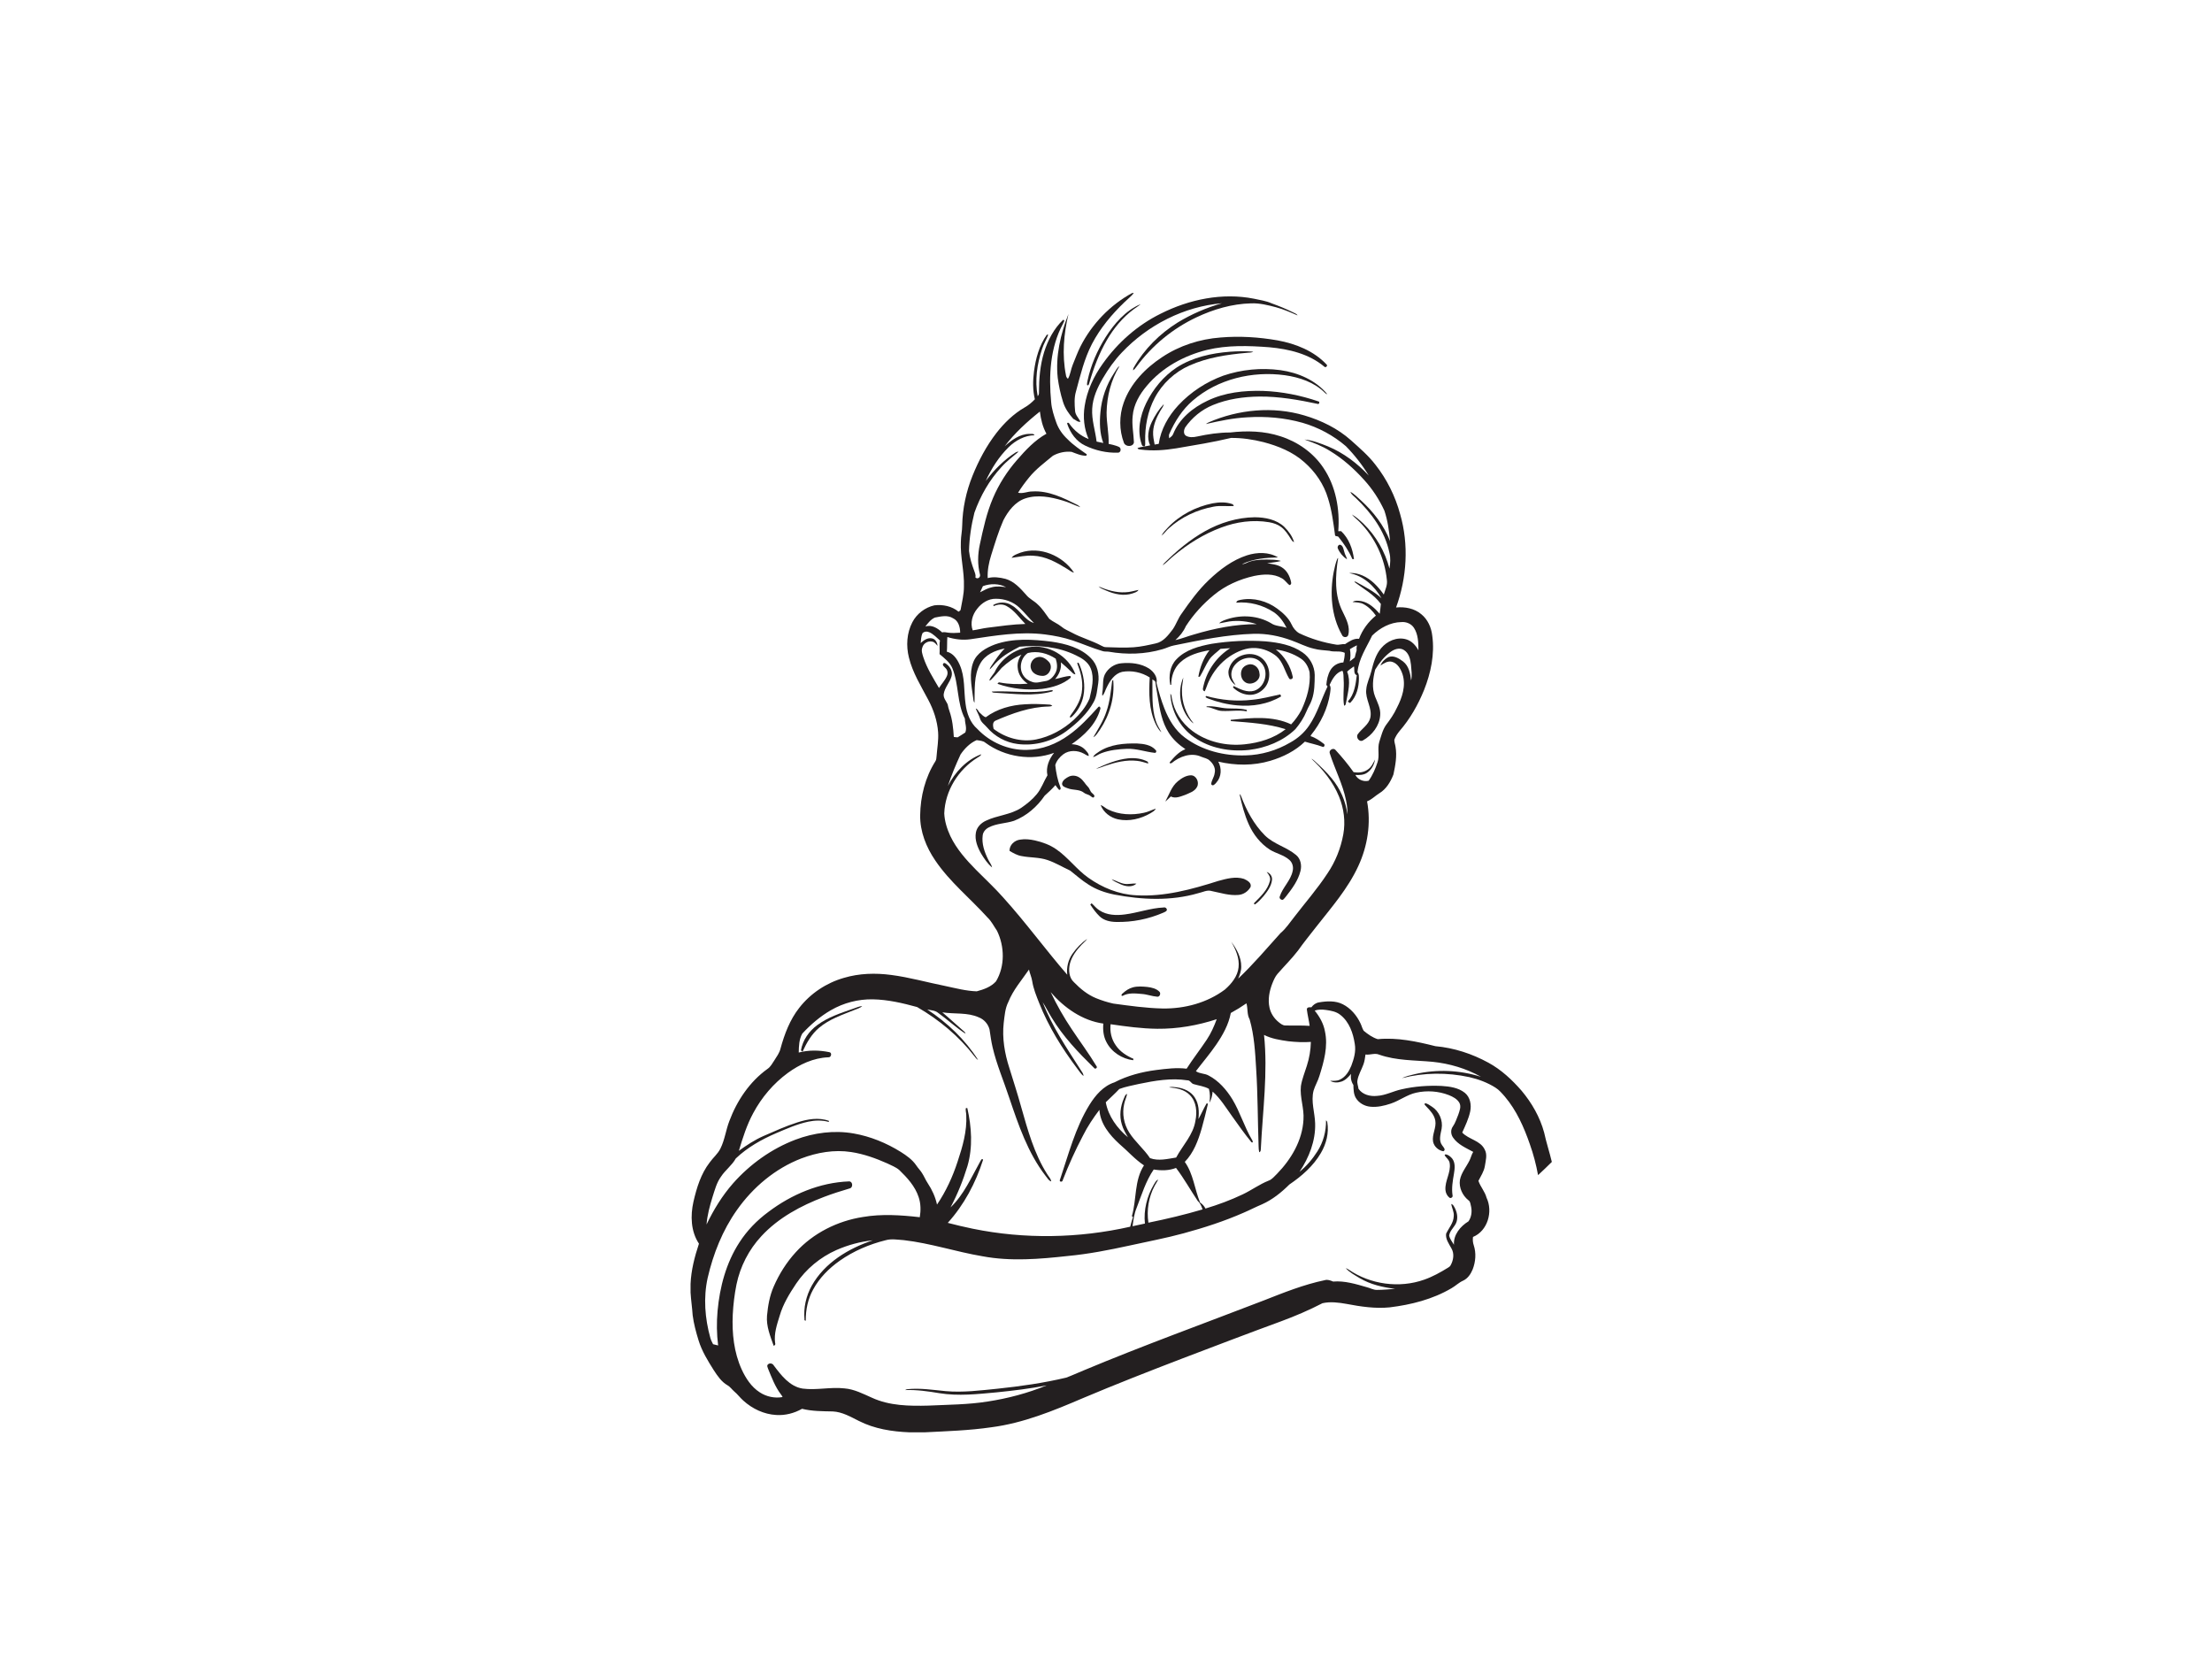 <?xml version="1.0" encoding="utf-8"?>
<!-- Generator: Adobe Illustrator 17.0.0, SVG Export Plug-In . SVG Version: 6.00 Build 0)  -->
<!DOCTYPE svg PUBLIC "-//W3C//DTD SVG 1.1//EN" "http://www.w3.org/Graphics/SVG/1.1/DTD/svg11.dtd">
<svg version="1.1" id="Layer_1" xmlns="http://www.w3.org/2000/svg" xmlns:xlink="http://www.w3.org/1999/xlink" x="0px" y="0px"
	 width="800px" height="600px" viewBox="0 0 800 600" enable-background="new 0 0 800 600" xml:space="preserve">
<g id="_x23_231f20ff">
	<path fill="#231F20" d="M409.459,105.98h0.62c-0.995,1.246-2.284,2.199-3.408,3.313c-4.595,4.41-8.742,9.371-11.712,15.031
		c-2.825,5.419-4.229,11.405-5.821,17.266c-0.666,2.232-0.518,4.602-0.333,6.893c0.053,1.579,1.299,2.696,1.974,4.025
		c-0.982,0.29-1.757-0.686-2.614-1.028c-1.618-1.81-3.019-3.847-3.728-6.19c-0.89-2.802-1.497-5.696-1.892-8.607
		c-0.85-7.891,1.002-15.832,3.883-23.137c-1.714,7.226-2.37,14.837-0.91,22.164c0.023,0.531,0.34,0.949,0.719,1.295
		c0.926-1.582,1.045-3.468,1.757-5.142c0.893-2.185,1.707-4.41,2.759-6.53C394.869,117.22,401.455,110.325,409.459,105.98z"/>
	<path fill="#231F20" d="M419.789,113.446c10.308-5.188,22.273-7.677,33.708-5.419c2.136,0.488,4.351,0.758,6.368,1.665
		c2.621,0.943,5.205,1.991,7.697,3.234c0.593,0.34,1.371,0.494,1.714,1.147c-2.538-1.104-5.08-2.235-7.766-2.947
		c-2.95-0.775-5.97-1.543-9.045-1.414c-6.883,0.165-13.617,2.146-19.808,5.08c-8.514,4.031-16.017,10.179-21.588,17.777
		c-0.366,0.511-0.765,1.002-1.266,1.384c-0.033-0.382,0.059-0.761,0.27-1.084c3.794-6.639,9.375-12.18,15.845-16.221
		c4.984-3.039,10.406-5.38,16.02-6.972c-13.716,1.167-26.766,7.845-36.2,17.803c-2.657,2.808-4.908,5.973-6.856,9.306
		c-1.988,3.379-3.679,7.09-3.876,11.062c-0.221,4.028,1.114,7.898,1.599,11.857c0.801,0.181,1.605,0.343,2.413,0.508
		c-1.302-3.511-1.384-7.334-1.038-11.023c0.422-5.096,2.169-10.047,4.977-14.316c0.61-0.837,1.015-1.899,1.925-2.462
		c-3.075,5.017-4.559,10.894-4.664,16.752c-0.033,3.807,0.864,7.558,0.732,11.366c1.249,0.31,2.541,0.531,3.715,1.091
		c0.969,0.386,0.765,2.093-0.333,2.096c-4.087,0.142-8.208-0.808-11.893-2.571c-3.161-1.497-5.327-4.523-6.431-7.769
		c-0.283-0.603,0.57-0.639,0.719-0.148c1.74,2.472,4.176,4.447,6.988,5.564c-1.661-3.735-2.067-7.947-1.434-11.969
		c0.847-5.561,3.303-10.782,6.573-15.321C404.241,123.915,411.427,117.56,419.789,113.446z"/>
	<path fill="#231F20" d="M399.857,121.954c3.138-4.921,7.193-9.642,12.671-11.969c-0.752,0.725-1.681,1.22-2.508,1.853
		c-3.995,2.963-7.216,6.873-9.708,11.155c-2.808,4.823-4.783,10.08-6.329,15.423c-0.138,0.369-0.234,1.23-0.834,0.844
		c-0.049-0.537,0.063-1.068,0.171-1.586C394.507,132.087,396.817,126.776,399.857,121.954z"/>
	<path fill="#231F20" d="M377.597,127.416c1.352-4.361,3.57-8.574,6.896-11.748c0.877,0.099,0.066,0.949-0.033,1.384
		c-4.697,8.646-5.202,18.829-4.289,28.431c0.191,2.499,0.999,4.892,1.82,7.245c0.817,2.37,2.304,4.45,4.134,6.148
		c2.057,2.123,4.539,3.738,6.932,5.436l-0.171,0.494c-1.882,0.076-3.606-0.758-5.327-1.388c-2.307-0.254-4.743,0.283-6.764,1.411
		c-2.986,2.492-6.174,4.823-8.63,7.875c-1.427,1.754-2.785,3.57-3.965,5.498c1.75,0.435,3.425-0.488,5.175-0.461
		c5.851-0.369,11.237,2.334,16.31,4.888c0.392,0.198,0.725,0.491,1.032,0.808c-2.162-0.732-4.199-1.81-6.405-2.419
		c-4.331-1.292-9.098-2.225-13.502-0.758c-3.705,1.239-6.184,4.556-7.921,7.885c-1.803,4.104-3.082,8.406-4.427,12.674
		c-0.834,2.667-1.391,5.449-1.243,8.257c2.123-0.57,4.364-0.247,6.461,0.287c3.085,0.893,5.333,3.379,7.394,5.706
		c1.16,1.51,2.99,2.251,4.305,3.603c1.648,1.477,2.785,3.389,4.104,5.139c1.365,1.098,3.056,1.717,4.414,2.835
		c1.104,0.969,2.502,1.46,3.771,2.162c3.425,1.862,7.242,2.865,10.67,4.72c0.521,0.283,1.075,0.55,1.688,0.527
		c3.31,0.096,6.629,0.277,9.938,0.04c2.686-0.188,5.32-0.791,7.944-1.378c2.799-0.544,4.605-2.983,6.233-5.109
		c1.243-1.787,1.895-3.919,3.197-5.676c2.986-4.292,6.069-8.57,9.882-12.18c3.975-3.791,8.514-7.216,13.798-8.923
		c3.619-1.147,7.849-1.272,11.181,0.761c-4.41,0.115-8.996,0.488-13.017,2.446c0.514,0.003,1.005-0.175,1.48-0.366
		c2.281-1.17,4.915-1.269,7.427-1.305c1.734,0.073,3.52-0.026,5.192,0.518c-1.638,0.445-3.339,0.531-5.001,0.827
		c1.82,0.28,3.741,0.465,5.327,1.49c1.876,1.15,2.917,3.267,3.336,5.363c0.125,0.498-0.059,0.999-0.63,1.032
		c-0.949-0.745-1.599-1.836-2.673-2.429c-3-1.78-6.701-1.543-9.994-0.883c-5.297,1.17-10.423,3.422-14.616,6.899
		c-3.929,3.204-7.394,7.008-10.146,11.267c-0.857,1.961-2.205,3.629-3.794,5.05c2.301-0.504,4.48-1.427,6.751-2.044
		c7.354-2.202,14.972-3.725,22.672-3.725c-3.211-1.038-6.655-1.45-10.001-0.963c-1.213,0.168-2.387,0.531-3.603,0.659
		c0.844-0.86,2.031-1.18,3.135-1.553c5.109-1.618,10.947-1.236,15.615,1.493c1.661,1.173,3.807,1.012,5.666,1.701
		c-1.127-2.179-2.574-4.275-4.641-5.656c-3.972-2.621-8.814-3.883-13.561-3.455c0.129-0.857,1.071-0.89,1.737-1.052
		c4.559-0.857,9.375,0.481,13.076,3.217c2.067,1.523,4.064,3.323,5.172,5.686c0.574,1.295,1.516,2.472,2.743,3.197
		c4.242,2.024,8.788,3.385,13.426,4.137c1.058,0.171,2.093-0.313,3.158-0.175c1.529-0.976,3.151-2.159,5.073-1.938
		c1.233-3.293,3.372-6.187,6.102-8.392c-1.157-1.642-2.617-3.145-4.397-4.107c-1.233-0.699-2.677-0.666-4.041-0.804
		c0.913-0.679,2.133-0.475,3.181-0.326c2.749,0.531,4.852,2.551,6.639,4.572c0.211-1.177,0.251-2.377,0.415-3.56
		c-2.495-3.425-6.299-5.462-9.615-7.961c0.096-0.033,0.287-0.099,0.382-0.129c3.28,1.796,6.688,3.481,9.457,6.045
		c-2.499-4.368-6.583-8.234-11.699-9.091c1.645-0.171,3.303,0.195,4.809,0.847c3.244,1.394,5.713,4.078,7.73,6.899
		c0.485-1.704,1.371-3.395,1.114-5.215c-0.748-7.888-4.318-15.473-9.912-21.083c-0.893-0.916-1.945-1.668-2.756-2.663
		c1.536,0.874,2.858,2.067,4.137,3.27c4.572,4.434,7.865,10.153,9.464,16.313c0.3-1.905,0.468-3.873-0.026-5.762
		c-1.605-7.75-6.481-14.372-12.111-19.738c-0.702-0.715-1.645-1.269-1.988-2.261c1.46,0.758,2.568,2.011,3.794,3.079
		c4.49,4.104,8.327,9.025,10.542,14.731c-0.333-3.728-0.86-7.479-2.057-11.039c-1.862-4.035-4.325-7.799-7.315-11.089
		c-3.619-4.008-7.687-7.661-12.322-10.463c-2.868-1.823-6.059-3.006-9.236-4.147c2.967,0.277,5.782,1.421,8.531,2.508
		c5.617,2.35,10.552,6.088,14.698,10.515c-2.34-3.84-5.126-7.42-8.28-10.621c-4.536-3.9-9.938-6.797-15.684-8.455
		c-6.457-1.82-13.231-2.396-19.916-1.984c-5.09,0.251-10.083,1.305-15.035,2.439c0.32-0.224,0.653-0.438,1.005-0.607
		c10.809-4.694,23.272-5.884,34.628-2.505c6.134,1.816,12.041,4.701,16.844,8.979c3.105,2.799,6.322,5.528,8.87,8.867
		c4.143,5.258,7.166,11.376,8.917,17.836c3.194,11.033,2.449,23.025-1.473,33.774c3.188-0.316,6.603,0.313,9.108,2.419
		c2.35,1.889,3.652,4.819,3.982,7.776c0.92,6.682-0.501,13.482-2.977,19.686c-2.166,5.353-5.073,10.446-8.867,14.817
		c-0.771,0.949-1.47,1.988-1.872,3.151c-0.03,0.864,0.323,1.694,0.435,2.548c0.587,3.346-0.066,6.734-0.761,10.008
		c-1.025,2.637-2.584,5.274-5.07,6.771c-1.523,0.933-2.766,2.294-4.463,2.94c1.48,7.895,0.198,16.178-3.181,23.43
		c-3.758,8.162-9.734,14.965-15.232,21.973c-2.205,2.841-4.486,5.627-6.563,8.564c-2.278,2.973-4.961,5.604-7.413,8.429
		c-0.874,1.009-1.381,2.261-1.882,3.484c-1.075,2.752-1.661,5.815-1.009,8.742c0.448,2.04,1.648,3.873,3.26,5.188
		c0.748,0.597,1.556,1.309,2.581,1.246c2.891,0.089,5.788-0.069,8.676,0.142c-0.264-1.998-0.778-3.956-1.019-5.953
		c0.02-0.864,1.009-0.824,1.628-0.752c0.676-0.903,1.612-1.612,2.752-1.787c2.848-0.491,5.956-0.669,8.613,0.672
		c2.845,1.437,5.024,3.995,6.375,6.846c0.448,0.883,0.653,1.889,1.18,2.733c1.52,1.262,3.197,2.472,5.106,3.052
		c7.044-0.682,14.056,0.831,20.849,2.538c6.721,0.593,13.278,2.752,19.185,5.983c4.628,2.525,8.531,6.167,11.972,10.12
		c3.708,4.42,6.655,9.559,8.168,15.15c0.768,3.573,1.932,7.044,2.779,10.604c-1.638,1.618-3.286,3.224-4.984,4.78
		c-0.686-3.791-1.668-7.529-2.96-11.158c-2.129-6.151-4.816-12.249-9.058-17.253c-1.032-1.17-2.05-2.396-3.382-3.234
		c-2.891-1.829-6.138-3.049-9.464-3.804c-8.017-1.727-16.429-1.684-24.376,0.376c1.5-0.732,3.145-1.075,4.753-1.47
		c7.852-1.813,16.168-1.47,23.846,0.976c-5.36-3.019-11.395-4.79-17.503-5.422c-6.457-0.6-13.116-0.405-19.313-2.584
		c-1.592-0.696-3.293,0.188-4.954-0.056c-0.165,1.19-0.32,2.393-0.728,3.534c-0.699,1.978-1.876,3.797-2.199,5.9
		c-0.165,1.009,0.287,1.974,0.396,2.97c1.464,2.133,4.219,2.822,6.675,2.565c3.112-0.168,5.884-1.74,8.897-2.377
		c4.727-1.098,9.615-1.431,14.458-1.226c2.921,0.194,6.068,0.6,8.429,2.495c1.942,1.582,2.439,4.341,1.948,6.698
		c-0.564,2.69-1.777,5.185-2.894,7.677c2.373,2.512,6.583,2.832,8.145,6.158c1.015,1.869,0.33,3.998,0.043,5.96
		c-0.32,1.951-1.45,3.609-2.324,5.347c0.728,2.166,2.363,3.873,2.934,6.101c2.393,4.984,0.422,11.999-4.902,14.184
		c-0.138,1.015-0.059,2.05,0.28,3.023c0.93,2.832,0.676,5.963-0.399,8.715c-0.679,1.658-1.763,3.283-3.438,4.061
		c-1.553,0.676-2.749,1.912-4.209,2.739c-6.794,4.008-14.606,5.983-22.382,6.929c-5.225,0.518-10.456-0.277-15.578-1.249
		c-2.858-0.508-5.854-0.9-8.715-0.254c-4.803,2.489-9.783,4.618-14.853,6.5c-11.952,4.378-23.842,8.923-35.739,13.452
		c-12.084,4.638-24.146,9.345-36.072,14.385c-10.637,4.556-21.499,9.022-33.062,10.525c-8,1.17-16.096,1.421-24.162,1.833h-5.459
		c-6.279-0.251-12.674-1.239-18.324-4.124c-2.99-1.493-6.009-3.27-9.434-3.431c-3.718-0.073-7.476-0.056-11.115-0.953
		c-2.815,1.605-6.082,2.446-9.332,2.238c-4.43-0.241-8.65-2.245-11.91-5.208c-1.17-1.035-2.09-2.314-3.29-3.316
		c-0.827-0.705-1.437-1.651-2.393-2.199c-2.222-1.266-3.679-3.451-5.04-5.541c-2.126-3.375-4.249-6.823-5.439-10.657
		c-0.923-3.006-1.76-6.059-2.156-9.184c-0.171-2.736-0.603-5.452-0.758-8.188v-3.112c0.211-4.981,1.47-9.843,3.036-14.553
		c-2.963-4.453-3.128-10.13-1.984-15.206c1.154-4.981,2.683-10.047,5.854-14.151c1.22-1.737,2.944-3.105,3.89-5.037
		c1.576-3.135,1.965-6.682,3.224-9.932c2.749-7.384,7.344-14.24,13.795-18.875c1.134-0.748,1.744-2.001,2.485-3.089
		c0.841-1.358,1.846-2.667,2.225-4.249c1.431-5.235,3.392-10.449,6.781-14.754c4.054-5.205,9.803-9.025,16.142-10.838
		c5.531-1.651,11.409-1.816,17.105-1.058c6.616,0.85,13.037,2.7,19.567,3.995c3.758,0.801,7.526,1.803,11.376,1.928
		c2.522-0.663,5.202-1.615,6.978-3.613c3.277-5.482,3.115-12.635,0.353-18.295c-1.121-1.618-1.981-3.435-3.435-4.796
		c-6.243-6.922-13.64-12.842-18.895-20.625c-3.273-4.793-5.528-10.459-5.459-16.333c0.096-6.84,1.833-13.752,5.518-19.56
		c0.366-0.541,0.343-1.22,0.419-1.843c0.218-2.871,0.758-5.739,0.557-8.63c-0.29-4.127-1.642-8.119-3.577-11.758
		c-2.604-4.958-5.653-9.79-6.988-15.292c-1.058-4.209-0.785-8.854,1.249-12.737c1.586-3.069,4.592-5.353,7.954-6.115
		c3.059-0.376,6.342,0.3,8.755,2.298c0.326-0.244,0.788-0.419,0.781-0.9c0.475-2.723,1.18-5.426,1.16-8.208
		c0.181-5.422-1.361-10.736-1.108-16.159c0.016-1.991,0.475-3.942,0.485-5.93c0.122-6.144,1.427-12.246,3.722-17.942
		c2.212-5.502,5.02-10.799,8.656-15.499c2.832-3.636,6.204-6.922,10.215-9.236c1.378-0.778,2.601-1.803,3.685-2.95
		c-0.794-3.267-0.738-6.668-0.326-9.985c0.61-4.697,1.879-9.503,4.684-13.39l0.481,0.04c-0.659,1.754-1.681,3.356-2.232,5.155
		c-1.833,5.449-2.657,11.382-1.582,17.072c0.333-0.386,0.521-0.854,0.461-1.375C375.757,137.041,376.163,132.107,377.597,127.416
		 M363.347,161.401c2.528-2.241,5.475-4.473,9.022-4.48c0.58,0.079,1.473-0.201,1.764,0.488c-3.56,0.079-6.833,1.866-9.335,4.312
		c-3.53,3.461-6.233,7.72-8.284,12.2c3.039-3.992,6.609-7.631,10.865-10.327c0.303-0.191,0.636-0.27,0.999-0.237
		c-2.103,1.826-4.374,3.484-6.223,5.591c-4.374,4.717-7.601,10.433-9.747,16.475c-1.137,4.526-1.849,9.177-1.951,13.845
		c0.247,2.482,1.032,4.882,1.895,7.212c0.267,0.765,0.62,1.556,0.422,2.387c0.801,0.712,1.869-0.049,1.665-1.022
		c-0.943-3.57-0.85-7.338-0.069-10.927c1.223-5.689,2.462-11.428,4.763-16.801c2.133-5.014,5.103-9.658,8.689-13.756
		c3.112-3.596,6.438-7.156,10.634-9.497c-1.375-2.462-2.027-5.244-2.367-8.023C371.423,152.554,366.963,156.638,363.347,161.401
		 M355.482,211.98c-0.323,0.748-0.679,1.483-1.025,2.222c1.427-0.732,2.848-1.556,4.443-1.862c1.635-0.386,3.326-0.201,4.971,0.023
		C361.3,211.001,358.181,211.001,355.482,211.98 M353.402,220.184c-1.75,2.116-2.584,5.155-1.609,7.792
		c1.803-0.254,3.567-0.735,5.376-0.956c4.539-0.567,9.078-1.239,13.66-1.355c-2.185-2.232-3.989-4.981-6.8-6.49
		c-1.454-0.814-3.207-0.646-4.668,0.049c-0.036-0.109-0.105-0.323-0.138-0.429c2.054-1.16,4.684-1.21,6.672,0.125
		c3.046,1.681,4.605,5.366,8.053,6.405c-1.816-1.79-3.398-3.797-5.254-5.544c-2.255-2.156-5.409-3.25-8.505-3.227
		C357.496,216.483,354.984,218.091,353.402,220.184 M338.107,223.355c-1.467,0.653-2.476,1.975-3.431,3.211
		c2.278-0.738,4.463,0.643,6.059,2.146c0.752-0.211,1.51,0.02,2.261,0.112c1.414,0.188,2.845,0.076,4.265-0.003
		c-0.007-1.991-0.62-4.305-2.574-5.218C342.685,222.34,340.262,222.937,338.107,223.355 M496.251,229.866
		c-2.037,4.292-4.879,8.419-5.297,13.291c0.603,0.593,0.475,1.477,0.518,2.248c-0.01,3.099-0.834,6.398-3.039,8.679
		c-0.313,0.415-0.722-0.231-0.969-0.376c2.363-2.588,2.835-6.167,3.24-9.5c-1.269-0.419-0.748-2.172-1.028-3.201
		c-0.86,0.587-1.724,1.177-2.466,1.915c1.427,3.52,0.32,7.364-0.34,10.927c-0.178,0.481-0.059,1.289-0.761,1.358
		c-0.544-3.135,0.082-6.306-0.165-9.457c-0.105-1.061,0.092-2.199-0.452-3.168c-2.36,0.669-3.672,3.052-4.628,5.126
		c0.597,0.92,0.28,2.014,0.168,3.023c-0.847,5.541-3.366,10.759-6.879,15.097c-0.043,0.102-0.129,0.31-0.171,0.412
		c1.76,0.551,3.28,1.618,4.73,2.723c0.679,0.307,0.204,1.546-0.511,1.084c-2.047-0.765-4.193-1.173-6.27-1.82
		c-3.461,3.349-7.895,5.558-12.483,6.919c-6.111,1.836-12.664,1.754-18.845,0.31c1.295,2.363,1.19,5.485-0.663,7.532
		c-0.422,0.524-1.355,1.612-1.885,0.63c0.04-1.352,1.065-2.535,1.223-3.909c0.478-1.734-0.445-3.448-1.717-4.569
		c-0.831-0.88-2.087-1.009-3.148-1.464c-3.609-1.642-7.822-0.089-10.7,2.321c-0.145,0.02-0.438,0.063-0.583,0.086l-0.105-0.363
		c1.595-1.892,3.329-3.867,5.699-4.77c-2.363-1.579-4.526-3.52-6.039-5.953c-2.449-3.791-3.234-8.327-3.926-12.704
		c-0.267-1.856-0.686-3.689-0.887-5.554c-0.076-0.567-0.725-0.709-1.091-1.032c0.096,5.01-0.359,10.182,1.239,15.021
		c0.442,1.467,1.309,2.743,2.027,4.081c-0.976-0.748-1.516-1.892-2.083-2.947c-2.482-5.225-2.482-11.194-2.149-16.851
		c-2.924-1.882-6.553-2.624-9.978-2.027c-2.729,0.643-4.394,3.191-5.544,5.554c-0.574,1.022-0.758,2.268-1.612,3.115
		c-0.178-0.771,0.082-1.536,0.142-2.301c0.175-1.803-0.049-3.712,0.742-5.399c1.147-2.284,3.514-3.909,6.075-4.084
		c3.366-0.307,6.978,0.059,9.892,1.895c1.684,1.117,3.224,3.128,2.739,5.251c0.778,3.128,1.671,6.243,2.865,9.246
		c1.582,4.002,3.86,7.891,7.38,10.486c6.24,4.687,14.23,6.685,21.96,6.448c5.686-0.125,11.293-1.79,16.185-4.668
		c2.693-1.477,5.06-3.557,6.784-6.105c2.967-4.341,4.404-9.464,6.685-14.158c-0.112-0.138-0.33-0.419-0.442-0.557
		c0.138-1.816,0.537-3.672,1.434-5.271c0.943-1.691,2.785-2.789,4.717-2.848c0.3-1.141,0.521-2.301,0.508-3.484
		c-1.76-0.87-3.741-0.185-5.568-0.745c-1.872-0.198-3.771-0.254-5.597-0.755c-2.855-0.639-5.432-2.063-8.178-3.016
		c-4.322-1.589-8.92-2.489-13.535-2.367c-9.78,0.28-19.402,2.271-28.958,4.219c-1.421,0.27-2.7,0.982-4.087,1.355
		c-6.27,1.846-12.978,2.031-19.399,0.906c-0.771-0.115-1.569,0.03-2.314-0.241c-3.675-1.071-7.176-2.637-10.805-3.84
		c-3.214-1.075-6.556-1.731-9.912-2.162c-9.048-1.16-18.133,0.415-27.073,1.737c-2.789,0.389-5.624,0.03-8.297-0.808
		c-0.145,1.767-0.033,3.544-0.181,5.31c2.294,0.534,3.708,2.654,4.618,4.674c2.024,4.46,1.467,9.484,2.152,14.217
		c0.419,3.356,1.645,6.794,4.272,9.055c4.579,4.829,11.198,7.727,17.876,7.565c5.482-0.056,10.779-2.156,15.176-5.35
		c4.025-2.848,7.374-6.504,10.664-10.143c0.511-0.59,0.996,0.412,0.692,0.85c-1.51,5.422-5.848,9.483-10.341,12.589
		c1.803,0.046,3.639,0.649,4.895,1.988c0.547,0.656,1.368,1.345,1.295,2.274c-0.653-0.115-1.167-0.564-1.744-0.85
		c-2.268-1.253-5.281-1.365-7.423,0.211c-1.312,0.992-2.452,2.334-2.927,3.929c0.297,2.723,0.834,5.446,1.846,8
		c0.218,0.405,0.096,1.048-0.481,0.939c-0.498-0.518-0.89-1.121-1.305-1.701c-1.19,1.384-2.541,2.601-3.886,3.824
		c-2.729,3.995-6.55,7.334-11.095,9.088c-2.983,0.986-6.28,0.906-9.111,2.377c-1.124,0.564-2.073,1.605-2.215,2.897
		c-0.402,3.023,0.643,6.019,1.968,8.692c0.445,0.979,1.21,1.813,1.427,2.888c-1.648-1.352-2.841-3.161-3.942-4.961
		c-1.302-2.294-2.396-4.951-1.912-7.634c0.343-1.965,1.879-3.494,3.639-4.295c4.104-1.971,8.913-2.12,12.77-4.661
		c2.05-1.414,4.028-2.996,5.61-4.935c1.691-2.027,2.509-4.582,3.857-6.82c-0.646-2.93,0.603-5.871,2.406-8.132
		c-8.185,3.029-17.79,1.513-24.805-3.629c-0.883-0.768-2.106-0.778-3.197-0.969c-2.423,1.042-4.358,3.036-5.825,5.188
		c-1.714,3.718-3.313,7.502-4.585,11.399c2.581-5.004,6.718-9.474,12.068-11.474c-0.191,0.653-0.89,0.874-1.391,1.236
		c-6.889,4.295-11.709,11.982-11.985,20.164c0.132,2.861,1.015,5.647,2.222,8.231c2.225,4.638,5.686,8.528,9.266,12.167
		c3.333,3.359,6.81,6.579,9.945,10.133c8.076,8.94,15.166,18.707,23.051,27.808c-0.32-2.644,0.336-5.36,1.859-7.545
		c1.464-2.09,3.273-3.975,5.357-5.452c-0.547,0.834-1.365,1.427-2.031,2.159c-1.856,1.955-3.56,4.203-4.236,6.856
		c-0.531,2.265-0.353,5.083,1.506,6.718c2.268,2.337,4.846,4.453,7.878,5.709c2.04,0.841,4.16,1.51,6.312,1.988
		c5.93,0.804,11.877,1.651,17.869,1.777c7.951,0.115,16.073-2.05,22.491-6.843c2.39-2.083,4.592-4.77,4.948-8.03
		c0.382-3.3-1.032-6.448-2.627-9.24c1.945,2.578,3.623,5.63,3.596,8.949c0.033,1.533-0.521,2.977-1.101,4.368
		c5.439-5.169,10.304-10.904,15.321-16.478c1.988-1.655,3.369-3.857,4.977-5.851c4.008-5.218,8.359-10.189,11.969-15.704
		c2.891-4.239,4.829-9.111,5.745-14.154c0.834-4.588,0.224-9.388-1.553-13.686c-2.166-5.294-5.841-9.833-10.014-13.686
		c0.422,0.204,0.814,0.475,1.157,0.801c2.169,2.007,4.341,4.028,6.21,6.326c3.056,3.692,5.122,8.247,5.656,13.027
		c0.102-1.711-0.119-3.418-0.465-5.09c-1.203-5.917-4.071-11.3-5.894-17.022c-0.425-1.137,1.325-2.136,2.083-1.187
		c2.331,2.535,4.536,5.198,6.53,8.01c1.737,0.32,3.646,0.148,5.113-0.906c1.328-0.844,1.951-2.317,2.654-3.649
		c-0.283,1.862-1.269,3.692-2.848,4.766c-1.236,0.877-2.808,0.88-4.259,0.821c0.86,1.681,2.993,2.571,4.803,2.08
		c1.434-1.981,2.426-4.308,3.191-6.635c0.85-2.4-0.092-4.997,0.653-7.413c0.682-2.07,1.16-4.265,2.426-6.082
		c1.487-1.971,2.924-4.008,3.946-6.266c1.895-3.633,3.329-7.954,2.057-12.028c-0.623-1.918-1.77-4.035-3.86-4.595
		c-1.553-0.409-2.924,0.587-4.163,1.365c0.531-1.305,1.599-2.403,2.848-3.039c1.895-0.778,3.857,0.445,5.337,1.556
		c2.106,1.628,2.66,4.387,2.911,6.886c0.452-1.876,0.086-3.794-0.04-5.683c-0.211-2.001-0.765-4.292-2.627-5.386
		c-1.556-0.936-3.464-0.227-4.803,0.761c-2.271,1.684-4.061,3.956-5.511,6.362c-0.821,3.171-1.292,6.668-0.033,9.8
		c0.86,2.136,2.04,4.295,1.839,6.678c-0.241,3.886-2.924,7.252-6.22,9.128c-1.309,0.801-2.657-1.048-1.909-2.202
		c1.444-2.027,3.919-3.399,4.549-5.953c0.794-3.55-1.885-6.711-1.464-10.245c0.155-2.304,1.305-4.354,1.826-6.57
		c0.748-2.94,1.549-6.016,3.563-8.373c2.12-2.561,5.693-4.16,8.992-3.224c2.04,0.554,3.514,2.209,4.496,4.005
		c-0.023-2.759-0.069-5.739-1.625-8.132c-0.959-1.497-2.789-2.238-4.529-2.093C502.814,225.05,499.076,227.09,496.251,229.866
		 M333.607,229.042c-0.458,1.117-0.531,2.34-0.639,3.53c1.114-1.022,2.558-2.067,4.16-1.678c1.23,0.274,1.846,1.543,1.978,2.693
		c-0.554-0.547-0.995-1.299-1.796-1.503c-1.559-0.465-3.379,0.547-3.748,2.146c-0.432,1.144,0.03,2.324,0.359,3.428
		c1.305,3.995,3.57,7.572,5.683,11.178c0.906-1.48,2.166-2.736,2.855-4.345c0.435-0.959,0.274-2.172-0.524-2.891
		c-0.392-0.481-1.335-0.999-0.735-1.688c0.481-0.382,0.936,0.165,1.312,0.432c1.249,0.979,2.067,2.624,1.638,4.223
		c-0.633,2.288-2.499,4.074-2.848,6.464c-0.165,1.404,0.87,2.489,1.421,3.675c0.178,0.854,0.366,1.707,0.679,2.525
		c1.042,2.986,1.361,6.151,1.556,9.286c0.461,0.096,0.93,0.142,1.404,0.148c0.916-0.583,1.859-1.131,2.752-1.75
		c0.672-1.648-0.168-3.323-0.148-4.984c-2.927-5.683-2.129-12.378-4.519-18.229c-0.92-2.202-2.891-3.642-4.648-5.139
		c0.152-1.618-0.175-3.286,0.158-4.918c-1.226-1.052-2.337-2.317-3.844-2.977C335.305,228.287,334.224,228.346,333.607,229.042
		 M488.218,234.774c0.274,1.467,0.27,2.977-0.053,4.437c0.583-0.485,1.187-0.953,1.793-1.411c0.188-0.89,0.442-1.76,0.696-2.63
		c-0.089-0.6-0.017-1.203,0.092-1.793C489.882,233.805,489.025,234.246,488.218,234.774 M364.688,362.355
		c-1.203,2.35-1.355,5.03-1.681,7.605c-0.613,5.495,0.343,11.046,2.034,16.271c1.434,4.651,2.947,9.279,4.239,13.973
		c2.393,8.392,4.71,16.996,9.441,24.429c0.494,0.877,1.332,1.609,1.47,2.65c-0.989-0.29-1.421-1.332-2.06-2.044
		c-6.392-8.303-9.79-18.354-13.106-28.164c-2.004-6.115-4.585-12.055-6.045-18.337c-0.508-2.116-0.768-4.275-1.104-6.421
		c-0.498-1.965-1.978-3.646-3.873-4.374c-4.16-1.876-8.818-1.114-13.205-1.82c2.66,2.228,5.192,4.608,7.822,6.873
		c0.293,0.214,0.488,0.524,0.597,0.874c-3.52-2.265-6.579-5.162-9.985-7.591c-1.088-0.89-2.571-0.877-3.88-1.187
		c7.259,4.77,13.703,10.901,18.384,18.239c-0.567-0.267-0.903-0.804-1.276-1.272c-5.63-7.275-12.819-13.251-20.764-17.843
		c-5.228-1.437-10.584-2.69-16.033-2.792c-5.284-0.096-10.578,1.276-15.153,3.926c-3.886,2.232-7.321,5.198-10.36,8.475
		c-1.17,2.067-1.233,4.532-1.279,6.85c3.596-0.956,7.39-0.893,11.02-0.152c1.147,0.119,0.745,2.014-0.323,1.866
		c-5.353,0.198-10.383,2.551-14.652,5.663c-5.192,3.804-9.457,8.834-12.493,14.504c-2.334,4.298-3.807,8.986-5.205,13.653
		c2.805-2.024,5.709-3.936,8.88-5.337c4.028-1.744,8.03-3.583,12.219-4.915c3.672-1.2,7.746-1.942,11.481-0.57
		c-0.016,0.096-0.049,0.287-0.066,0.382c-2.419-0.686-4.981-0.613-7.423-0.096c-4.028,0.87-7.822,2.551-11.6,4.16
		c-5.291,2.271-10.406,5.152-14.596,9.141c-1.388,2.502-3.791,4.193-5.35,6.573c-1.605,2.205-2.268,4.888-3.095,7.443
		c-0.992,3.217-1.872,6.497-2.136,9.866c2.558-5.35,5.693-10.449,9.612-14.909c6.134-6.922,13.891-12.477,22.55-15.766
		c6.675-2.522,14.013-3.484,21.073-2.238c6.029,1.061,11.798,3.428,16.986,6.655c2.11,1.328,4.223,2.812,5.637,4.908
		c0.61,0.933,1.414,1.717,2.011,2.663c0.808,1.203,1.322,2.578,2.136,3.781c1.559,2.344,2.746,4.948,3.342,7.707
		c3.24-4.776,5.67-10.074,7.45-15.552c1.803-5.399,3.435-11.026,3.128-16.778c0.016-0.86-0.363-1.76-0.112-2.588
		c0.122,0.003,0.369,0.01,0.494,0.013c1.553,6.853,2.04,14.135,0.059,20.958c-1.576,5.169-3.596,10.202-6.134,14.975
		c4.852-4.615,7.532-10.881,10.749-16.63c0.208-0.316,0.616-1.342,1.025-0.587c-2.667,8.343-6.879,16.31-12.767,22.804
		c2.993,0.758,5.996,1.506,9.025,2.113c18.753,3.834,38.297,3.491,56.954-0.719c0.28-1.177,0.63-2.334,1.009-3.481
		c-0.102-0.082-0.303-0.247-0.405-0.33c1.764-6.052,0.814-12.895,4.381-18.377c-3.306-2.179-5.91-5.231-8.926-7.773
		c-3.53-3.234-6.889-7.328-7.193-12.312c-2.238,2.944-4.298,6.032-5.953,9.345c-2.759,5.231-5.195,10.634-7.334,16.149
		c-0.053,0.689-1.272,0.63-1.022-0.096c3.122-9.23,5.548-18.855,10.72-27.224c2.159-3.461,5.02-6.814,9.029-8.112
		c4.691-2.439,9.872-3.787,15.1-4.463c3.639-0.455,7.331-0.936,10.997-0.478c2.281-3.58,4.918-6.916,7.259-10.453
		c1.543-2.304,2.673-4.852,3.626-7.45c-6.922,2.268-14.207,3.54-21.502,3.464c-5.66-0.056-11.283-0.827-16.874-1.642
		c-0.32,2.663,0.307,5.442,1.876,7.638c1.533,2.281,3.909,3.794,6.388,4.869c-0.023,0.129-0.069,0.382-0.096,0.511
		c-4.008-0.485-7.842-2.947-9.685-6.583c-1.081-2.04-1.319-4.401-1.111-6.668c-7.558-1.061-14.145-5.696-19.043-11.366
		c2.205,4.651,4.757,9.141,7.631,13.413c2.967,4.486,6.21,8.798,8.979,13.413c0.419,0.537-0.557,1.18-0.9,0.593
		c-5.68-5.567-11.264-11.376-15.371-18.239c-1.131-1.826-2.073-3.764-3.24-5.568c3.405,8.828,8.758,16.689,13.821,24.617
		c0.389,0.653,0.982,1.272,0.923,2.093c-0.913-0.765-1.543-1.79-2.265-2.719c-5.482-7.298-10.364-15.13-13.726-23.645
		c-1.028-2.591-2.11-5.195-2.538-7.967c-0.221-1.431-0.867-2.749-1.16-4.163C369.527,354.47,366.415,358.01,364.688,362.355
		 M445.135,366.356c-0.778,4.186-2.894,7.97-5.271,11.445c-2.274,3.333-4.915,6.395-7.351,9.602
		c1.371,0.986,3.164,0.748,4.608,1.576c3.646,1.895,6.434,5.122,8.57,8.574c2.822,4.671,4.331,9.991,7.123,14.679
		c0.254,0.336,0.541,1.236-0.208,0.874c-2.495-3.042-4.77-6.266-7.048-9.474c-2.195-3.049-4.167-6.329-6.998-8.847
		c-0.122,1.394-0.422,2.815-1.16,4.025c0.28-1.668,0.264-3.379-0.178-5.014c-1.704-0.956-3.672-1.147-5.511-1.707
		c-0.93-0.211-1.223-1.434-2.278-1.375c-5.861-0.91-11.807,0.119-17.553,1.312c-2.363,0.564-4.803,0.956-7.071,1.823
		c-1.559,1.675-3.277,3.191-4.895,4.803c0.93,5.053,4.13,9.434,8.027,12.658c-0.874-1.493-1.773-2.996-2.228-4.674
		c-0.946-3.095-0.514-6.467,0.758-9.401c0.293-0.59,0.438-1.394,1.167-1.589c-0.244,1.253-0.85,2.4-1.078,3.662
		c-0.781,3.464-0.099,7.199,1.783,10.205c2.136,3.418,5.35,5.986,7.572,9.342c3.089,1.134,6.336,0.267,9.454-0.218
		c2.37-4.417,6.21-8.228,6.982-13.357c0.646-3.135,0.349-6.784-1.981-9.184c-1.955-2.07-4.892-2.644-7.615-2.822
		c0.966-0.326,1.998-0.109,2.986,0c2.479,0.346,5.01,1.487,6.378,3.679c1.487,2.288,1.592,5.142,1.309,7.776
		c1.048-1.853,1.879-3.824,2.954-5.656l0.33-0.013l0.119,0.297c-0.686,2.957-1.431,5.91-2.245,8.841
		c-1.256,4.321-2.897,8.729-6.092,12.015c3.108,4.358,3.54,9.863,5.538,14.708c0.834,0.531,1.49,1.286,1.945,2.162
		c4.608-1.388,9.141-3.056,13.485-5.132c3.178-1.506,6.036-3.633,9.312-4.938c1.282-0.435,2.106-1.579,3.059-2.469
		c5.136-5.274,9.19-12.088,9.582-19.59c0.316-4.097-1.375-8.073-0.926-12.17c0.396-2.518,1.398-4.882,2.139-7.308
		c0.906-2.795,1.401-5.719,1.464-8.656c-2.71,0.194-5.426,0.063-8.119-0.234c-3.01-0.432-6.078-0.9-8.818-2.294
		c1.421,13.624-0.465,27.277-1.144,40.884c-0.056,0.567,0.069,1.299-0.603,1.553c-0.165-0.732-0.211-1.48-0.224-2.222
		c-0.32-9.332-0.283-18.677-0.883-27.999c-0.356-5.983-0.689-12.045-2.354-17.833c-1.022-1.796-0.593-3.883-1.16-5.805
		C448.969,364.135,447.083,365.298,445.135,366.356 M475.484,365.516c1.777,2.172,3.188,4.677,3.698,7.466
		c1.197,5.449-0.372,10.957-1.994,16.139c-0.537,1.836-1.566,3.481-2.116,5.31c-1.025,3.942,0.465,7.911,0.567,11.867
		c0.191,6.276-2.199,12.365-5.663,17.507c2.558-2.067,4.72-4.618,6.477-7.394c2.136-3.339,3.188-7.288,3.125-11.244
		c0.251,0.181,0.402,0.422,0.452,0.722c0.659,3.84-0.369,7.806-2.324,11.128c-2.739,4.701-6.932,8.35-11.389,11.376
		c-2.897,2.878-6.141,5.492-9.899,7.166c-2.218,0.923-4.348,2.047-6.56,2.993c-7.038,3.099-14.372,5.472-21.789,7.486
		c-6.507,1.78-13.149,3-19.732,4.467c-7.301,1.592-14.649,3.029-22.099,3.731c-10.238,1.131-20.681,2.017-30.89,0.109
		c-9.556-1.609-18.819-4.724-28.46-5.831c-2.212-0.138-4.493-0.59-6.659,0.049c-5.881,1.467-11.554,3.896-16.518,7.387
		c-3.9,2.746-7.377,6.217-9.645,10.446c-1.862,3.379-2.683,7.245-2.654,11.089c0.109,0.396-0.663-0.013-0.452-0.264
		c-0.415-4.229,0.577-8.547,2.63-12.252c4.651-8.277,13.271-13.465,22.066-16.389c-4.526,0.455-8.966,1.684-13.133,3.497
		c-5.864,2.598-10.99,6.843-14.586,12.16c-2.416,3.616-4.734,7.387-5.953,11.596c-0.982,3.184-2.133,6.487-1.651,9.872
		c0.194,0.511-0.04,0.854-0.524,1.022c-1.226-3.497-2.726-7.09-2.413-10.875c0.333-3.596,0.953-7.219,2.416-10.542
		c1.974-4.526,4.631-8.775,7.974-12.417c6.289-6.926,15.1-11.329,24.304-12.757c6.804-1.17,13.742-0.692,20.559,0.082
		c0.402-2.429,0.386-4.964-0.425-7.311c-1.282-3.886-4.12-6.985-7.008-9.77c-1.262-1.075-2.858-1.642-4.318-2.377
		c-4.18-1.859-8.537-3.425-13.077-4.111c-6.072-0.946-12.308,0.152-18.011,2.311c-9.434,3.636-17.484,10.41-23.282,18.634
		c-5.202,7.331-8.574,15.832-10.591,24.558c-1.592,7.173-0.999,14.692,0.969,21.726c0.224,0.798,0.613,1.533,0.982,2.271
		c0.61,0.152,1.22,0.3,1.833,0.448c-0.531-4.13-0.574-8.317-0.208-12.463c0.791-8.699,3.105-17.434,7.908-24.811
		c2.752-4.282,6.352-7.984,10.446-11c8.406-6.359,18.611-10.67,29.222-11.059c1.375-0.007,1.5,2.291,0.191,2.551
		c-3.112,0.926-6.217,1.895-9.249,3.056c-8.373,3.178-16.534,7.555-22.672,14.201c-4.523,4.859-7.661,10.97-9.002,17.47
		c-0.728,3.609-1.167,7.278-1.351,10.957c-0.303,6.698,0.415,13.594,3.224,19.752c1.477,3.224,3.511,6.365,6.556,8.307
		c2.403,1.576,5.386,2.212,8.221,1.704c-0.099-0.356-0.346-0.639-0.547-0.923c-2.139-2.808-3.372-6.151-4.701-9.378
		c-0.145-0.455-0.465-0.995-0.102-1.417c0.587-0.719,1.773-0.504,2.185,0.287c2.68,3.553,5.742,7.618,10.439,8.366
		c5.03,0.656,10.09-0.646,15.133-0.073c3.54,0.283,6.724,1.961,9.919,3.372c6.359,2.937,13.548,3.036,20.421,2.855
		c7.146-0.34,14.336-0.343,21.419-1.473c7.308-1.111,14.514-3.033,21.357-5.831c-5.966,1.157-12.015,1.892-18.061,2.505
		c-6.886,0.633-13.864,1.417-20.747,0.303c-4.081-0.679-8.198-1.279-12.345-1.124c0.227-0.181,0.485-0.287,0.768-0.316
		c4.638-0.485,9.266,0.267,13.874,0.699c6.276,0.557,12.546-0.257,18.779-0.877c8.33-0.877,16.643-2.067,24.795-4.002
		c2.129-0.778,4.186-1.75,6.286-2.601c21.525-9.002,43.469-16.943,65.234-25.336c7.199-2.828,14.431-5.739,22.033-7.315
		c1.045-0.323,2.054,0.129,3.01,0.504c4.173-0.346,8.241,0.91,12.206,2.054c1.203,0.293,2.321,0.982,3.59,0.969
		c2.218,0.003,4.43-0.218,6.639-0.399c-4.47-0.508-8.936-1.562-12.849-3.86c-1.75-1.081-3.666-2.054-5.03-3.619
		c0.353,0.129,0.692,0.3,1.015,0.511c7.875,5.409,18.367,6.86,27.383,3.652c3.056-1.075,5.9-2.66,8.646-4.361
		c0.313-0.214,0.666-0.422,0.847-0.771c1.061-1.843,1.454-4.289,0.32-6.19c-0.89-1.635-2.179-3.339-1.915-5.3
		c0.976-2.054,2.667-3.876,2.756-6.27c0.194-1.586-0.686-2.986-0.897-4.503c0.155,0.089,0.465,0.267,0.62,0.356
		c1.187,1.688,1.902,3.88,1.355,5.93c-0.498,1.918-2.429,3.125-2.733,5.116c0.201,1.272,1.101,2.294,1.747,3.379
		c-0.28-3.573,2.321-6.715,5.231-8.465c1.084-1.513,1.358-3.596,0.936-5.403c-0.231-0.771-0.191-1.76-0.953-2.232
		c-2.149-1.721-3.491-4.582-3.069-7.344c0.498-2.637,2.317-4.714,3.478-7.061c0.508-1.002,0.719-2.133,1.332-3.082
		c-2.614-1.437-5.577-2.654-7.315-5.211c-0.808-1.16-0.906-2.805-0.056-3.972c0.92-1.286,1.352-2.825,1.961-4.262
		c0.452-1.368,1.154-2.944,0.389-4.325c-0.814-1.404-2.34-2.176-3.787-2.766c-3.755-1.457-7.951-1.75-11.873-0.867
		c-3.29,0.728-5.993,2.897-9.16,3.942c-2.36,0.785-4.862,1.375-7.361,1.121c-2.12-0.191-4.193-1.358-5.277-3.214
		c-0.811-1.408-0.808-3.079-0.864-4.654c-0.794-1.177-1.065-2.611-0.827-4.002c-0.959,1.137-2.031,2.281-3.474,2.779
		c-1.319,0.442-2.881,0.465-4.097-0.274c1.15-0.01,2.357,0.109,3.435-0.392c2.106-0.923,3.375-3.013,4.216-5.053
		c0.946-2.509,1.737-5.208,1.249-7.908c-0.577-3.883-1.998-7.98-5.195-10.479c-1.477-1.216-3.412-1.546-5.244-1.8
		C478.181,365.077,476.776,365.018,475.484,365.516 M417.258,422.964c-2.874,4.196-4.348,9.118-6.158,13.818
		c-0.903,2.12-1.19,4.434-1.497,6.698c1.487-0.326,2.977-0.656,4.47-0.959c-0.518-4.885,0.752-9.905,3.23-14.118
		c0.448-0.646,0.748-1.523,1.572-1.77c-0.386,0.755-0.864,1.457-1.269,2.205c-2.185,4.051-2.957,8.818-2.268,13.363
		c6.586-1.345,13.139-2.888,19.587-4.799c-0.399-1.091-0.794-2.232-1.704-3.006c-2.673-3.969-4.991-8.181-7.895-11.999
		C422.75,423.402,419.944,423.406,417.258,422.964z"/>
	<path fill="#231F20" d="M441.456,122.059c6.87-0.583,13.812-0.142,20.595,1.045c6.52,1.193,13.07,3.778,17.688,8.689
		c0.626,0.445-0.326,1.371-0.781,0.814c-5.535-4.648-12.842-6.378-19.88-7.015c-7.516-0.583-15.199-0.817-22.58,0.959
		c-8.28,2.057-16.178,6.352-21.703,12.948c-2.644,3.095-4.809,6.82-5.146,10.954c-0.363,3.197,0.34,6.375,0.452,9.559
		c-0.316,1.707-3.003,1.655-3.606,0.175c-1.767-4.638-1.754-9.899-0.089-14.566c2.459-6.929,7.822-12.453,13.868-16.439
		C426.557,124.99,433.941,122.617,441.456,122.059z"/>
	<path fill="#231F20" d="M425.637,132.861c5.729-3.639,12.536-5.149,19.231-5.66c2.789-0.178,5.597-0.274,8.383-0.02
		c-0.732,0.471-1.651,0.3-2.469,0.432c-6.988,0.63-14.069,1.684-20.53,4.552c-5.373,2.354-9.909,6.56-12.635,11.758
		c-2.555,4.826-3.58,10.36-3.445,15.789c-0.016,0.57,0.105,1.177-0.165,1.711c-0.58,0.135-1.015-0.201-1.117-0.761
		c-1.681-4.892-0.567-10.285,1.622-14.833C417.04,140.674,420.815,136.029,425.637,132.861z"/>
	<path fill="#231F20" d="M442.399,135.871c6.603-2.255,13.756-2.93,20.668-2.004c6.401,0.89,12.816,3.633,16.983,8.719
		c-0.316-0.073-0.583-0.224-0.808-0.452c-3.844-3.876-9.259-5.68-14.553-6.428c-11.699-1.602-24.287,1.355-33.313,9.174
		c-3.764,3.23-6.477,7.506-8.462,12.015c-0.277,0.504-0.092,1.078-0.073,1.615c0.547-0.445,1.206-0.844,1.45-1.546
		c2.215-5.544,7.123-9.546,12.407-12.035c6.22-3,13.255-3.741,20.081-3.553c6.817,0.251,13.587,1.595,20.035,3.794
		c0.63,0.049,0.267,1.19-0.26,0.906c-6.932-1.483-13.976-2.71-21.09-2.657c-5.716,0.066-11.507,0.88-16.811,3.075
		c-4.058,1.655-7.558,4.549-10.057,8.132c-0.461,0.887-0.666,2.274,0.27,2.937c1.226,0.732,2.759,0.603,4.104,0.303
		c3.919-0.844,7.908-1.46,11.929-1.45c6.059-0.715,12.325-0.55,18.163,1.361c6.223,1.981,11.88,5.927,15.532,11.382
		c4.526,6.668,6.032,15.005,5.409,22.946c0.257-0.003,0.775-0.007,1.032-0.01c2.799,2.63,4.176,6.388,4.651,10.133
		c-0.152-0.013-0.458-0.04-0.61-0.053c-1.203-2.881-2.993-5.455-4.915-7.898c-0.313-0.61-1.444-0.043-1.355-0.963
		c-0.597-4.387-1.16-8.814-2.499-13.053c-1.497-5.099-4.602-9.629-8.587-13.113c-4.157-3.718-9.447-5.858-14.781-7.258
		c-3.824-0.956-7.766-1.553-11.712-1.51c-6.537,1.566-13.179,2.624-19.801,3.758c-4.256,0.692-8.607,1.019-12.898,0.445
		c-0.419-0.073-0.982-0.033-1.121-0.557c1.47-0.498,3.049-0.577,4.556-0.963c-1.302-2.736-0.616-5.91,0.643-8.524
		c1.131-2.294,2.508-4.513,4.282-6.368c-0.145,0.946-0.834,1.658-1.272,2.476c-1.312,2.288-2.426,4.79-2.574,7.46
		c-0.079,1.576,0.247,3.132,0.544,4.671c0.491-0.086,0.989-0.168,1.487-0.251c0.752-5.271,3.488-10.07,7.071-13.937
		C430.605,141.791,436.251,138.116,442.399,135.871z"/>
	<path fill="#231F20" d="M438.519,182.046c2.314-0.425,4.773-0.55,7.028,0.224c0.382,0.066,0.554,0.412,0.692,0.735
		c-2.436,0.188-4.898-0.254-7.318,0.231c-5.933,1.094-11.649,3.731-16.142,7.786c-0.995,0.811-1.658,1.968-2.719,2.696
		c0.583-1.157,1.536-2.06,2.4-3.006C426.738,186.236,432.474,183.272,438.519,182.046z"/>
	<path fill="#231F20" d="M435.77,192.143c5.482-3.085,11.699-4.994,18.011-5.07c3.781,0.02,7.852,0.801,10.697,3.478
		c1.553,1.543,2.924,3.402,3.537,5.525c-0.646-0.198-0.926-0.827-1.272-1.342c-0.943-1.493-1.928-3.023-3.359-4.101
		c-1.266-0.963-2.808-1.487-4.361-1.754c-5.844-0.992-11.903-0.162-17.418,1.938c-6.227,2.324-11.956,5.874-17.039,10.139
		c-1.417,1.098-2.588,2.489-4.064,3.507c0.185-0.336,0.392-0.659,0.676-0.923C425.588,199.213,430.354,195.169,435.77,192.143z"/>
	<path fill="#231F20" d="M483.883,198.435c-0.376-0.682,0.287-1.78,1.085-1.319c0.88,0.511,0.92,1.675,1.236,2.545
		c0.194,0.933,0.794,1.721,0.979,2.66C485.742,201.379,484.572,200.011,483.883,198.435z"/>
	<path fill="#231F20" d="M369.089,199.866c7.104-2.41,15.302,1.137,19.346,7.232c-1.019-0.208-1.793-0.963-2.673-1.464
		c-3.672-2.268-7.651-4.46-12.061-4.651c-2.647-0.194-5.244,0.412-7.845,0.761C366.584,200.673,367.952,200.344,369.089,199.866z"/>
	<path fill="#231F20" d="M483.666,202.071c0.073-0.069,0.221-0.204,0.297-0.274c-1.078,6.514-1.414,13.63,1.74,19.653
		c1.233,2.528,2.677,5.343,1.895,8.228c-0.307,1.025-1.899,0.949-2.238-0.02c-3.893-6.85-4.467-15.166-3.01-22.794
		C482.706,205.249,483.01,203.594,483.666,202.071z"/>
	<path fill="#231F20" d="M397.282,212.098c3.072,1.279,6.342,2.314,9.714,2.106c1.625-0.023,3.171-0.55,4.75-0.86
		c-0.409,0.804-1.381,0.969-2.143,1.272c-3.155,1.058-6.566,0.28-9.523-1.015C399.128,213.143,398.054,212.853,397.282,212.098z"/>
	<path fill="#231F20" d="M359.803,233.083c6.57-2.324,13.709-1.879,20.51-1.015c5.109,0.755,10.522,2.162,14.24,5.98
		c2.34,2.327,3.092,5.811,2.644,9.002c-0.402,2.344-0.478,4.823-1.698,6.935c-2.261,4.157-5.841,7.43-9.573,10.255
		c-5.066,3.804-11.573,5.65-17.876,4.839c-4.256-0.534-8.287-2.713-11.059-5.986c-0.864-1.032-2.113-1.793-2.525-3.141
		c-0.376-1.295-1.101-2.443-1.572-3.698c0.785,0.178,0.926,1.111,1.51,1.566c0.636,0.583,1.282,1.358,2.12,1.576
		c4.084-3.039,9.16-4.417,14.191-4.684c2.868-0.191,5.742-0.082,8.603,0.099c0.468-0.007,0.923,0.119,1.256,0.471
		c-0.415,0.158-0.844,0.241-1.289,0.241c-6.748,0.122-13.205,2.472-19.32,5.139c-1.111,0.58-0.837,1.958-0.603,2.957
		c4.305,3.283,9.971,4.865,15.331,3.82c5.093-1.015,9.81-3.6,13.63-7.08c2.344-2.195,4.463-4.75,5.726-7.723
		c0.804-3.527,1.839-7.38,0.425-10.891c-0.949-2.35-3.207-3.751-5.409-4.766c-6.266-3.075-13.449-3.731-20.315-3.099
		c-2.815,1.47-5.656,3.01-7.951,5.241c-1.042,0.916-1.826,2.077-2.851,3.006c0.053-0.429,0.241-0.811,0.488-1.154
		c1.546-2.222,2.993-4.542,4.948-6.438c-3.474,0.663-7.137,2.242-8.89,5.505c-2.367,4.295-1.909,9.368-2.047,14.088
		c-0.508-0.59-0.389-1.424-0.547-2.133c-0.56-4.107-1.437-8.475,0.092-12.483C353.27,236.168,356.622,234.283,359.803,233.083z"/>
	<path fill="#231F20" d="M438.262,232.832c6.424-1.012,12.974-1.335,19.461-0.874c4.638,0.429,9.477,1.272,13.363,4.002
		c2.64,1.829,4.338,4.912,4.401,8.129c-0.03,3.039-0.026,6.167-1.071,9.065c-0.465,1.434-1.342,2.677-1.892,4.071
		c-0.966,2.373-2.393,4.532-4.031,6.487c-4.496,4.341-10.591,6.761-16.732,7.506c-6.863,0.735-14.161-0.56-19.88-4.572
		c-5.129-3.527-8.333-9.546-8.603-15.743c0.445,0.349,0.386,0.953,0.508,1.45c0.771,4.77,3.557,9.108,7.417,11.979
		c5.36,4.025,12.335,5.561,18.941,4.855c5.277-0.541,10.608-2.149,14.833-5.462c-6.303-2.007-12.945-2.39-19.491-2.911
		c-0.491,0.079-0.593-0.633-0.02-0.504c7.146-0.692,14.794-1.523,21.499,1.668c1.48-1.559,2.716-3.333,3.735-5.221
		c1.948-4.249,3.349-8.9,2.934-13.624c-0.429-1.918-1.437-3.797-3.102-4.908c-2.716-1.823-5.887-2.888-9.114-3.329
		c3.145,2.403,5.324,5.999,6.125,9.866c0.241,0.758-1.042,1.286-1.365,0.524c-1.566-2.64-2.162-5.93-4.585-8.003
		c-2.11-1.704-4.77-2.743-7.479-2.921c-3.372-0.211-6.599,1.226-9.365,3.029c-3.349,2.245-5.976,5.492-7.631,9.157
		c-0.537,1.134-0.854,2.36-1.421,3.484c-1.108-0.336-0.491-1.523-0.359-2.304c1.322-5.465,4.826-10.311,9.582-13.301
		c-1.173,0.046-2.347,0.148-3.514,0.241c-1.361,1.276-2.983,2.307-4.054,3.863c-1.305,1.975-2.179,4.196-3.418,6.207
		c-0.132,0.007-0.402,0.02-0.534,0.026c0.574-3.431,1.869-6.83,4.012-9.602c-3.768,0.659-7.697,1.721-10.565,4.394
		c-2.242,2.044-3.286,5.119-3.25,8.106c-0.086,0.007-0.257,0.016-0.343,0.02c-0.646-3.188-0.142-6.781,2.182-9.203
		C428.752,234.962,433.667,233.686,438.262,232.832z"/>
	<path fill="#231F20" d="M372.029,234.072c7.008-1.243,14.448,3.164,16.923,9.8c-0.692,0.03-1.098-0.564-1.556-0.966
		c-1.18-1.183-2.446-2.274-3.715-3.359c0.287,2.228-0.623,4.404-2.09,6.045c1.856-0.34,3.679-1.098,5.564-1.104
		c0.026,0.148,0.079,0.445,0.105,0.593c-2.855,2.466-6.642,3.573-10.321,4.061c-5.429,0.597-11.023-0.02-16.175-1.833
		c0.201-0.349,0.452-0.663,0.89-0.468c3.31,0.616,6.695,0.682,10.044,0.432c-1.978-1.286-3.491-3.385-3.633-5.792
		c-0.208-1.691,0.369-3.352,1.352-4.71c-2.7,1.052-5.057,2.815-7.16,4.78c-1.262,1.477-2.518,2.963-3.88,4.348
		c-0.152,0.066-0.448,0.191-0.597,0.254c0.442-1.47,1.81-2.406,2.334-3.844C362.552,237.948,367.068,234.774,372.029,234.072
		 M371.736,236.171c-2.508,1.658-3.306,5.399-1.731,7.957c0.738,1.233,1.994,2.103,3.359,2.512c1.526,0.557,3.108-0.105,4.641-0.3
		c1.727-0.185,3.016-1.618,3.768-3.085c0.808-1.572,0.56-3.412,0.043-5.03C378.889,236.274,375.203,235.295,371.736,236.171z"/>
	<path fill="#231F20" d="M444.627,241.495c1.424-4.368,7.245-6.306,11.095-3.923c3.511,2.189,4.371,7.479,1.961,10.782
		c-1.213,1.655-3.141,2.828-5.215,2.93c-2.443,0.142-4.829-0.992-6.546-2.677c0.059-0.122,0.175-0.366,0.231-0.488
		c2.301,1.114,4.859,2.462,7.486,1.688c4.054-1.328,5.465-7.252,2.367-10.232c-2.416-2.657-6.863-1.918-9.101,0.593
		c-1.147,1.19-1.816,2.904-1.497,4.559c0.178,1.167,0.946,2.096,1.49,3.108C444.924,246.486,443.615,243.829,444.627,241.495z"/>
	<path fill="#231F20" d="M375.18,237.691c1.704-0.501,3.303,0.669,4.345,1.899c1.315,1.79,0.013,4.631-2.179,4.842
		c-1.75,0.092-3.844-0.669-4.443-2.469C372.263,240.226,373.358,238.103,375.18,237.691z"/>
	<path fill="#231F20" d="M389.598,239.886c0.372-0.686,0.715,0.307,0.854,0.613c1.454,3.501,2.116,7.417,1.381,11.171
		c-0.547,2.838-2.001,5.495-4.107,7.476c-0.208,0.221-0.461,0.346-0.758,0.382c-0.122-0.508,0.29-0.87,0.534-1.259
		c1.912-2.617,3.662-5.564,3.844-8.884C391.672,246.116,390.775,242.899,389.598,239.886z"/>
	<path fill="#231F20" d="M451.606,240.318c1.935-0.458,3.781,1.246,3.89,3.145c0.659,2.67-2.911,4.701-5.07,3.329
		c-1.539-0.939-2.004-3.102-1.266-4.687C449.611,241.149,450.58,240.516,451.606,240.318z"/>
	<path fill="#231F20" d="M427.958,245.045c-0.119,1.562-0.544,3.092-0.498,4.671c-0.076,4.338,1.497,8.613,4.262,11.939
		c-0.86-0.485-1.45-1.292-2.031-2.06C426.649,255.488,425.927,249.742,427.958,245.045z"/>
	<path fill="#231F20" d="M402.223,246.229c0.096-0.082,0.283-0.251,0.376-0.336c0.62,6.329-1.272,12.773-4.793,18.024
		c-0.738,0.939-1.269,2.159-2.387,2.713c1.74-2.996,3.649-5.94,4.724-9.263C401.393,253.777,401.755,249.973,402.223,246.229z"/>
	<path fill="#231F20" d="M380.141,249.627c0.491-0.132,0.972,0.227,0.307,0.468c-6.626,1.826-13.558,0.798-20.302,0.458
		c-0.514-0.066-1.15,0.076-1.47-0.445C365.822,249.749,373.048,250.979,380.141,249.627z"/>
	<path fill="#231F20" d="M452.855,253.085c3.455-0.313,6.81-1.233,10.186-1.955c0.073,0.185,0.221,0.55,0.293,0.735
		c-4.724,2.832-10.4,3.725-15.832,3.244c-3.613-0.307-7.163-1.183-10.548-2.466c-0.313-0.178-1.388-0.429-0.705-0.926
		C441.631,253.22,447.294,253.747,452.855,253.085z"/>
	<path fill="#231F20" d="M436.4,255.468c2.528-0.264,4.977,0.613,7.489,0.722c2.212,0.129,4.476-0.086,6.649,0.478
		c0.448-0.04,0.432,0.287,0.389,0.597c-2.967-0.56-5.976,0.016-8.963-0.145c-1.978-0.03-3.629-1.375-5.614-1.394
		C436.363,255.659,436.386,255.534,436.4,255.468z"/>
	<path fill="#231F20" d="M397.49,271.838c4.051-2.644,9.068-3.046,13.782-2.944c2.363,0.122,5.053,0.481,6.698,2.377
		c0.405,0.33,0.171,1.137-0.409,0.999c-3.329-0.369-6.556-1.562-9.938-1.454c-3.128,0.129-6.309,0.448-9.256,1.569
		c-1.068,0.366-1.951,1.124-3.036,1.447C395.723,272.883,396.699,272.408,397.49,271.838z"/>
	<path fill="#231F20" d="M396.372,278.012c3.689-1.675,7.499-3.313,11.567-3.741c2.433-0.241,5.001,0.036,7.173,1.22
		c0.046,0.165,0.132,0.498,0.178,0.663c-1.335-0.359-2.64-0.857-4.022-0.982c-3.942-0.461-7.868,0.541-11.57,1.796
		C398.591,277.316,397.533,277.857,396.372,278.012z"/>
	<path fill="#231F20" d="M425.97,282.561c1.348-1.108,2.957-2.129,4.753-2.166c1.958,0.023,3.092,2.525,2.228,4.157
		c-0.834,1.691-2.789,2.232-4.378,2.953c-1.612,0.554-3.488,1.417-5.132,0.547c-0.663,0.616-1.289,1.276-1.991,1.849
		C422.835,287.393,423.682,284.446,425.97,282.561z"/>
	<path fill="#231F20" d="M386.652,280.83c1.249-0.55,2.743-0.336,3.84,0.455c1.292,0.831,1.948,2.274,3.019,3.329
		c0.633,0.623,0.722,1.615,1.434,2.182c0.369,0.425,1.114,0.761,0.755,1.437c-0.386,0.521-0.893-0.076-1.243-0.29
		c-0.696-0.639-1.717-0.643-2.433-1.246c-1.661-1.328-3.936-0.85-5.828-1.592c-0.844-0.323-2.192-0.616-2.077-1.793
		C384.367,282.089,385.603,281.341,386.652,280.83z"/>
	<path fill="#231F20" d="M448.299,287.189c0.26,0.171,0.435,0.409,0.534,0.705c1.961,5.192,4.641,10.238,8.59,14.197
		c3.217,3.214,7.885,4.239,11.329,7.137c1.665,1.381,2.11,3.751,1.582,5.782c-0.844,3.422-2.983,6.322-5.119,9.055
		c-0.389,0.461-0.738,0.979-1.23,1.342c-0.649,0.168-1.414-0.481-1.15-1.157c1.042-3.329,3.972-5.765,4.674-9.24
		c0.353-1.434-0.066-3.043-1.197-4.022c-2.034-1.816-4.832-2.307-7.104-3.728c-3.346-2.189-5.914-5.439-7.545-9.068
		C450.079,294.688,449.114,290.937,448.299,287.189z"/>
	<path fill="#231F20" d="M398.06,291.171c1.012,0.307,1.731,1.16,2.693,1.586c3.979,1.948,8.653,2.133,12.935,1.197
		c1.503-0.283,2.851-1.032,4.302-1.49c-0.346,0.818-1.197,1.187-1.892,1.645c-3.497,2.034-7.733,3.072-11.742,2.215
		C401.6,295.736,399.095,293.827,398.06,291.171z"/>
	<path fill="#231F20" d="M368.947,303.66c1.77-0.3,3.59-0.086,5.333,0.293c2.703,0.613,5.37,1.569,7.664,3.155
		c4.325,2.944,7.4,7.331,11.669,10.344c5.057,3.596,11.053,6.049,17.296,6.336c10.149,0.61,20.101-2.136,29.68-5.178
		c3-0.821,6.253-1.734,9.322-0.748c1.124,0.537,2.799,1.378,2.39,2.897c-0.883,1.622-2.594,2.789-4.46,2.907
		c-3.257,0.287-6.415-0.761-9.569-1.394c-1.684-0.55-3.296,0.425-4.918,0.761c-9.853,2.884-20.342,2.413-30.326,0.501
		c-3.339-0.676-6.626-1.81-9.484-3.698c-2.331-1.45-4.361-3.316-6.527-4.987c-2.713-1.259-5.294-2.828-8.132-3.797
		c-3.072-1.061-6.378-0.827-9.53-1.467c-1.536-0.27-2.937-1.085-4.242-1.853C365.051,305.608,366.92,303.898,368.947,303.66z"/>
	<path fill="#231F20" d="M458.112,315.346c1.21,0.419,2.11,1.622,1.922,2.937c-0.264,2.242-1.681,4.124-3.062,5.828
		c-0.926,1.058-1.876,2.126-3.033,2.94c-0.386,0.171-0.56-0.415-0.234-0.583c2.245-2.265,4.763-4.628,5.567-7.829
		C459.652,317.366,458.864,316.272,458.112,315.346z"/>
	<path fill="#231F20" d="M402.029,317.976c1.566,0.511,3.006,1.398,4.648,1.678c1.437,0.251,2.878-0.247,4.321-0.066
		c-1.523,1.404-3.909,1.048-5.65,0.247C404.228,319.252,402.945,318.876,402.029,317.976z"/>
	<path fill="#231F20" d="M394.55,326.919l0.254-0.234c0.943,0.844,1.717,1.886,2.818,2.545c2.696,1.787,6.098,1.902,9.207,1.487
		c4.707-0.59,9.233-2.298,13.993-2.512c0.62-0.168,1.269,0.307,1.19,0.982c-0.227,0.508-0.811,0.643-1.256,0.883
		c-5.353,2.327-11.221,3.497-17.055,3.369c-2.116-0.033-4.364-0.488-5.956-1.978c-1.335-1.266-2.419-2.775-3.425-4.305
		L394.55,326.919z"/>
	<path fill="#231F20" d="M409.802,357.064c1.671-0.422,3.415-0.284,5.113-0.122c1.569,0.188,3.25,0.56,4.404,1.721
		c0.62,0.597,0.119,1.951-0.798,1.806c-1.892-0.142-3.685-0.87-5.581-0.992c-2.324-0.198-4.836-0.501-6.955,0.699
		c-0.761-0.017-0.237-0.748,0.099-0.949C407.138,358.244,408.394,357.43,409.802,357.064z"/>
	<path fill="#231F20" d="M308.493,364.837c1.104-0.356,2.169-0.883,3.339-0.992c-0.775,0.794-1.912,1.002-2.894,1.444
		c-4.391,1.77-9.035,3.313-12.701,6.421c-2.723,2.284-4.513,5.422-5.97,8.613c-0.152-0.105-0.452-0.32-0.6-0.425
		c0.623-3.705,2.934-6.975,5.93-9.174C299.434,367.883,304.036,366.396,308.493,364.837z"/>
	<path fill="#231F20" d="M515.383,399.023c0.933,0.04,1.678,0.745,2.459,1.2c2.627,1.655,4.078,4.961,3.537,8.02
		c-0.372,1.971-1.157,4.265,0.231,6.036c0.405,0.59,1.467,1.576,0.386,2.093c-1.767-0.297-3.385-1.717-3.712-3.514
		c-0.438-2.571,1.269-4.987,0.818-7.568c-0.356-2.04-1.826-3.626-3.214-5.06C515.67,399.857,514.875,399.504,515.383,399.023z"/>
	<path fill="#231F20" d="M522.684,417.495c0.992,0.01,1.836,0.748,2.476,1.454c1.243,1.556,0.992,3.689,0.689,5.518
		c-0.452,2.604-0.92,5.251-0.508,7.898c0.201,0.616-0.715,1.216-1.187,0.742c-0.814-0.663-1.305-1.688-1.388-2.726
		c-0.257-3.316,2.031-6.299,1.543-9.622c-0.119-1.243-1.213-1.968-1.846-2.917L522.684,417.495z"/>
</g>
</svg>
